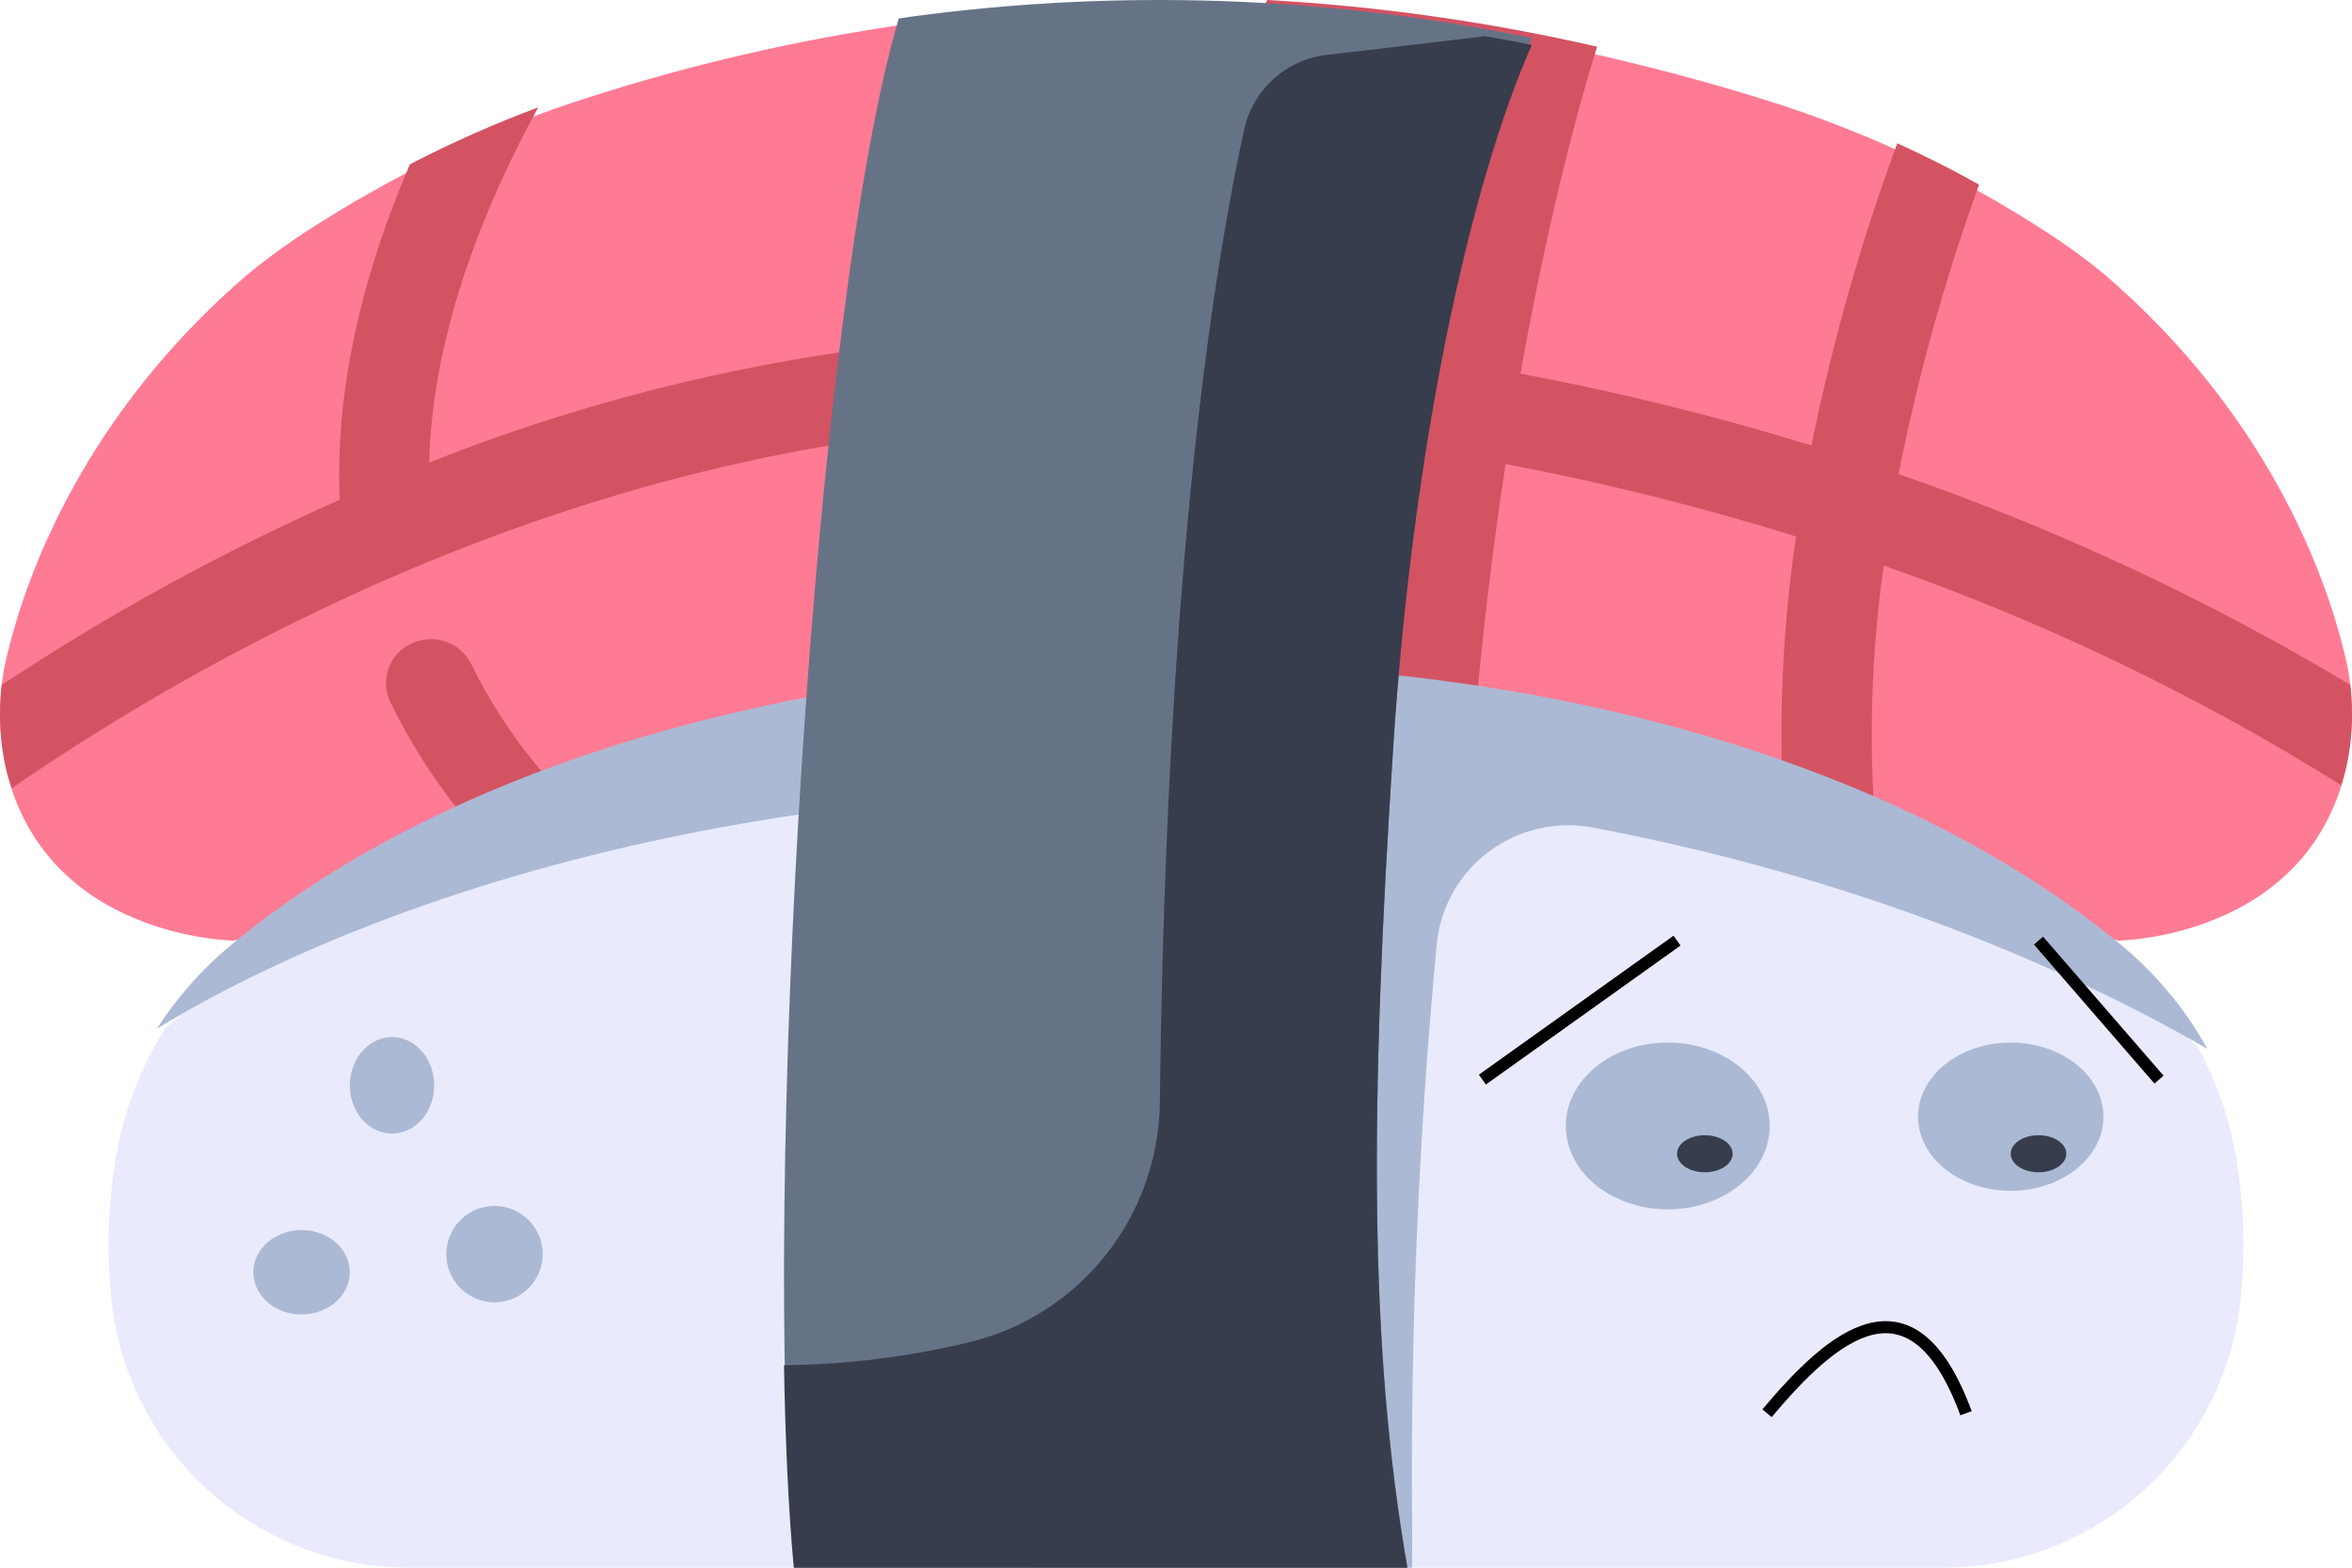 <svg width="195" height="130" viewBox="0 0 195 130" fill="none" xmlns="http://www.w3.org/2000/svg">
<path d="M194.341 54.032C192.737 47.531 187.994 34.391 174.507 22.781C172.983 21.516 171.383 20.346 169.716 19.276C162.29 14.434 154.211 10.668 145.721 8.09C141.289 6.727 136.857 5.545 132.426 4.542L75.188 2C66.294 3.269 57.524 5.283 48.971 8.022C41.243 10.468 33.857 13.881 26.992 18.179C24.721 19.562 22.549 21.1 20.491 22.782C7.102 34.303 2.33 47.339 0.693 53.888C-0.149 57.085 -0.225 60.434 0.473 63.666C3.736 77.856 19.404 78 19.404 78L97.503 58.123L175.595 78C175.595 78 191.258 77.856 194.521 63.666C195.216 60.484 195.154 57.185 194.341 54.032V54.032Z" fill="#FF7B94"/>
<path d="M185.364 95.867C184.833 92.726 183.782 89.696 182.256 86.903C182.256 86.903 177.36 81.916 174.525 79.523C137.353 48.159 57.545 48.159 20.373 79.523C18.034 81.497 13.719 85.245 13.719 85.245C11.666 88.477 10.277 92.088 9.635 95.867C8.921 99.99 8.809 104.194 9.3 108.349C10.081 114.35 13.015 119.86 17.551 123.846C22.087 127.832 27.915 130.02 33.943 130H161.057C167.085 130.02 172.913 127.832 177.449 123.846C181.985 119.86 184.918 114.35 185.699 108.349C186.192 104.194 186.079 99.989 185.364 95.867V95.867Z" fill="#E9EBFC"/>
<path d="M39.094 55.117C38.889 54.683 38.599 54.292 38.241 53.967C37.882 53.643 37.462 53.391 37.004 53.225C36.079 52.891 35.056 52.93 34.161 53.335C33.266 53.739 32.571 54.475 32.23 55.382C31.889 56.288 31.929 57.29 32.342 58.167C34.829 63.33 38.241 68.015 42.415 72L51 69.851C45.967 65.864 41.9 60.831 39.094 55.117Z" fill="#D35363"/>
<path d="M194.855 56.789C183.005 49.681 170.456 43.824 157.408 39.312C159.016 31.151 161.247 23.126 164.08 15.309C161.87 14.068 159.604 12.932 157.3 11.878C154.285 20.034 151.905 28.413 150.183 36.94C142.259 34.499 134.205 32.51 126.058 30.983C129.109 13.841 132.4 3.94 132.423 3.875C123.431 1.808 114.282 0.512 105.073 0L90.654 24.373L90.169 27.617C71.472 27.8 52.968 31.442 35.581 38.36C35.852 27.248 40.519 16.38 44.621 8.903C40.984 10.26 37.432 11.837 33.985 13.624C30.537 21.647 27.722 31.423 28.165 41.442C18.417 45.768 9.045 50.904 0.145 56.796C-0.127 59.06 -0.016 61.355 0.474 63.583C0.616 64.204 0.788 64.79 0.974 65.361C17.905 53.71 50.406 35.566 89.063 35.101L85.171 61.154L97.501 57.985L121.942 63.899C122.652 54.47 123.683 45.952 124.826 38.48C132.96 40.019 141 42.024 148.906 44.486C147.6 53.265 147.353 62.171 148.172 71.01L155.915 73C154.861 64.326 154.949 55.55 156.175 46.899C169.449 51.541 182.17 57.649 194.106 65.111C194.259 64.618 194.402 64.113 194.522 63.583C195.015 61.353 195.128 59.056 194.855 56.789Z" fill="#D35363"/>
<path d="M132.101 68.632C156.52 73.256 173.954 81.734 183 86.969C181.216 83.732 178.841 80.853 175.998 78.479C162.348 67.079 142.804 59.833 121.658 56.734C118.791 56.314 115.895 55.97 112.97 55.702L112.763 55.683C109.896 55.424 107.013 55.238 104.114 55.125L103.87 55.115C102.449 55.062 101.028 55.026 99.605 55.009H99.289C96.462 54.98 93.636 55.021 90.813 55.132L90.252 55.155C62.871 56.321 36.251 64.094 19.023 78.48C16.676 80.439 14.645 82.743 13 85.312C21.642 80.001 45.347 67.881 84.513 65.704L83.341 73.456L84.801 124.566L85.704 130H117.074C117.082 128.572 117.084 127.119 117.074 125.617C116.949 109.818 117.631 94.023 119.117 78.292C119.262 76.781 119.723 75.317 120.471 73.993C121.218 72.67 122.236 71.516 123.459 70.606C124.681 69.697 126.082 69.051 127.57 68.711C129.058 68.371 130.602 68.344 132.101 68.632Z" fill="#ACB9D4"/>
<path d="M32.5 94C32.271 94.001 32.042 93.978 31.817 93.93C31.594 93.873 31.374 93.796 31.161 93.7C30.951 93.596 30.749 93.473 30.558 93.33C30.366 93.183 30.188 93.016 30.025 92.83C29.862 92.645 29.718 92.44 29.595 92.22C29.465 92.004 29.356 91.772 29.271 91.529C29.183 91.291 29.116 91.043 29.07 90.789C28.977 90.271 28.977 89.737 29.07 89.219C29.117 88.963 29.185 88.711 29.271 88.469C29.358 88.227 29.467 87.995 29.595 87.779C29.718 87.561 29.863 87.36 30.025 87.178C30.186 86.99 30.364 86.822 30.558 86.678C30.747 86.532 30.949 86.408 31.161 86.308C31.801 86.002 32.505 85.922 33.185 86.077C33.865 86.232 34.488 86.615 34.976 87.178C35.14 87.36 35.287 87.561 35.414 87.779C35.538 87.998 35.647 88.229 35.737 88.469C35.821 88.712 35.886 88.963 35.931 89.219C35.979 89.475 36.002 89.737 36 89.999C36.002 90.265 35.979 90.53 35.931 90.789C35.887 91.043 35.822 91.29 35.737 91.529C35.649 91.771 35.54 92.002 35.414 92.22C35.287 92.44 35.141 92.645 34.976 92.83C34.651 93.202 34.265 93.497 33.84 93.697C33.415 93.898 32.96 94.001 32.5 94V94Z" fill="#ACB9D4"/>
<path d="M41.005 108C40.74 107.999 40.476 107.972 40.216 107.92C39.96 107.866 39.709 107.789 39.467 107.69C39.225 107.591 38.994 107.467 38.778 107.32C38.563 107.176 38.362 107.012 38.178 106.83C37.99 106.646 37.823 106.441 37.679 106.221C37.533 106.004 37.409 105.773 37.31 105.531C37.108 105.046 37.002 104.526 37 104.001C37.001 103.739 37.028 103.478 37.08 103.221C37.131 102.964 37.208 102.713 37.31 102.472C37.407 102.229 37.531 101.997 37.679 101.782C37.82 101.559 37.988 101.354 38.178 101.172C38.365 100.99 38.565 100.823 38.778 100.672C38.996 100.53 39.227 100.406 39.467 100.302C39.709 100.206 39.96 100.133 40.216 100.082C40.733 99.972 41.267 99.972 41.784 100.082C42.037 100.131 42.285 100.205 42.523 100.302C42.765 100.402 42.996 100.525 43.212 100.672C43.43 100.82 43.634 100.987 43.822 101.172C44.009 101.357 44.177 101.561 44.321 101.782C44.465 102 44.589 102.231 44.69 102.472C44.793 102.713 44.87 102.964 44.92 103.221C44.972 103.478 44.999 103.739 45 104.001C44.998 104.263 44.971 104.524 44.92 104.781C44.868 105.038 44.791 105.289 44.69 105.531C44.587 105.771 44.464 106.002 44.321 106.221C44.174 106.439 44.007 106.643 43.822 106.83C43.637 107.015 43.432 107.18 43.212 107.32C42.998 107.471 42.767 107.595 42.523 107.69C42.285 107.791 42.037 107.868 41.784 107.92C41.528 107.971 41.267 107.998 41.005 108V108Z" fill="#ACB9D4"/>
<path d="M24.992 109C24.731 109.001 24.47 108.981 24.214 108.939C23.957 108.894 23.706 108.827 23.465 108.737C23.226 108.647 22.995 108.539 22.776 108.414C22.558 108.285 22.354 108.139 22.168 107.976C21.424 107.32 21.004 106.434 21 105.509C21.001 105.277 21.028 105.045 21.08 104.817C21.132 104.596 21.209 104.379 21.309 104.17C21.405 103.958 21.525 103.756 21.669 103.566C21.816 103.375 21.983 103.197 22.168 103.032C22.354 102.87 22.558 102.724 22.776 102.595C22.995 102.47 23.226 102.362 23.465 102.271C23.706 102.182 23.957 102.114 24.214 102.07C24.761 101.973 25.326 101.977 25.871 102.083C26.416 102.189 26.93 102.394 27.38 102.685C27.829 102.976 28.204 103.346 28.479 103.772C28.755 104.198 28.926 104.67 28.981 105.157C29.035 105.644 28.973 106.136 28.797 106.601C28.622 107.066 28.337 107.493 27.96 107.856C27.585 108.218 27.126 108.507 26.615 108.704C26.104 108.901 25.551 109.002 24.992 109V109Z" fill="#ACB9D4"/>
<path d="M127 3.154C110.07 -0.334 92.683 -0.934 75.558 1.379L74.514 1.531C67.532 25.206 63.011 98.804 65.871 130H116.689C113.51 111.623 113.563 91.808 115.53 61.514C117.152 36.536 121.87 14.793 127 3.154Z" fill="#667387"/>
<path d="M65.811 130H116.679C113.497 111.705 113.55 91.979 115.519 61.821C117.143 36.956 121.865 15.31 127 3.724C125.711 3.465 124.422 3.227 123.133 3L109.964 4.559C108.324 4.752 106.785 5.455 105.562 6.571C104.338 7.687 103.492 9.159 103.141 10.783C99.546 27.399 96.603 53.814 96.162 91.425C96.105 95.993 94.548 100.413 91.733 103.998C88.918 107.582 85.004 110.129 80.601 111.242C75.493 112.498 70.258 113.159 65 113.21C65.111 119.567 65.374 125.275 65.811 130Z" fill="#373D4C"/>
<path d="M122.902 89.527L139.04 78M179 89.527L169.01 78M146.5 117.192C151.879 110.788 158.5 105 163 117.192" stroke="black"/>
<ellipse cx="138.271" cy="93.369" rx="8.453" ry="6.916" fill="#ACB9D4"/>
<ellipse cx="166.705" cy="92.601" rx="7.685" ry="6.148" fill="#ACB9D4"/>
<ellipse cx="141.345" cy="95.675" rx="2.305" ry="1.537" fill="#373D4C"/>
<ellipse cx="169.01" cy="95.675" rx="2.305" ry="1.537" fill="#373D4C"/>
</svg>
